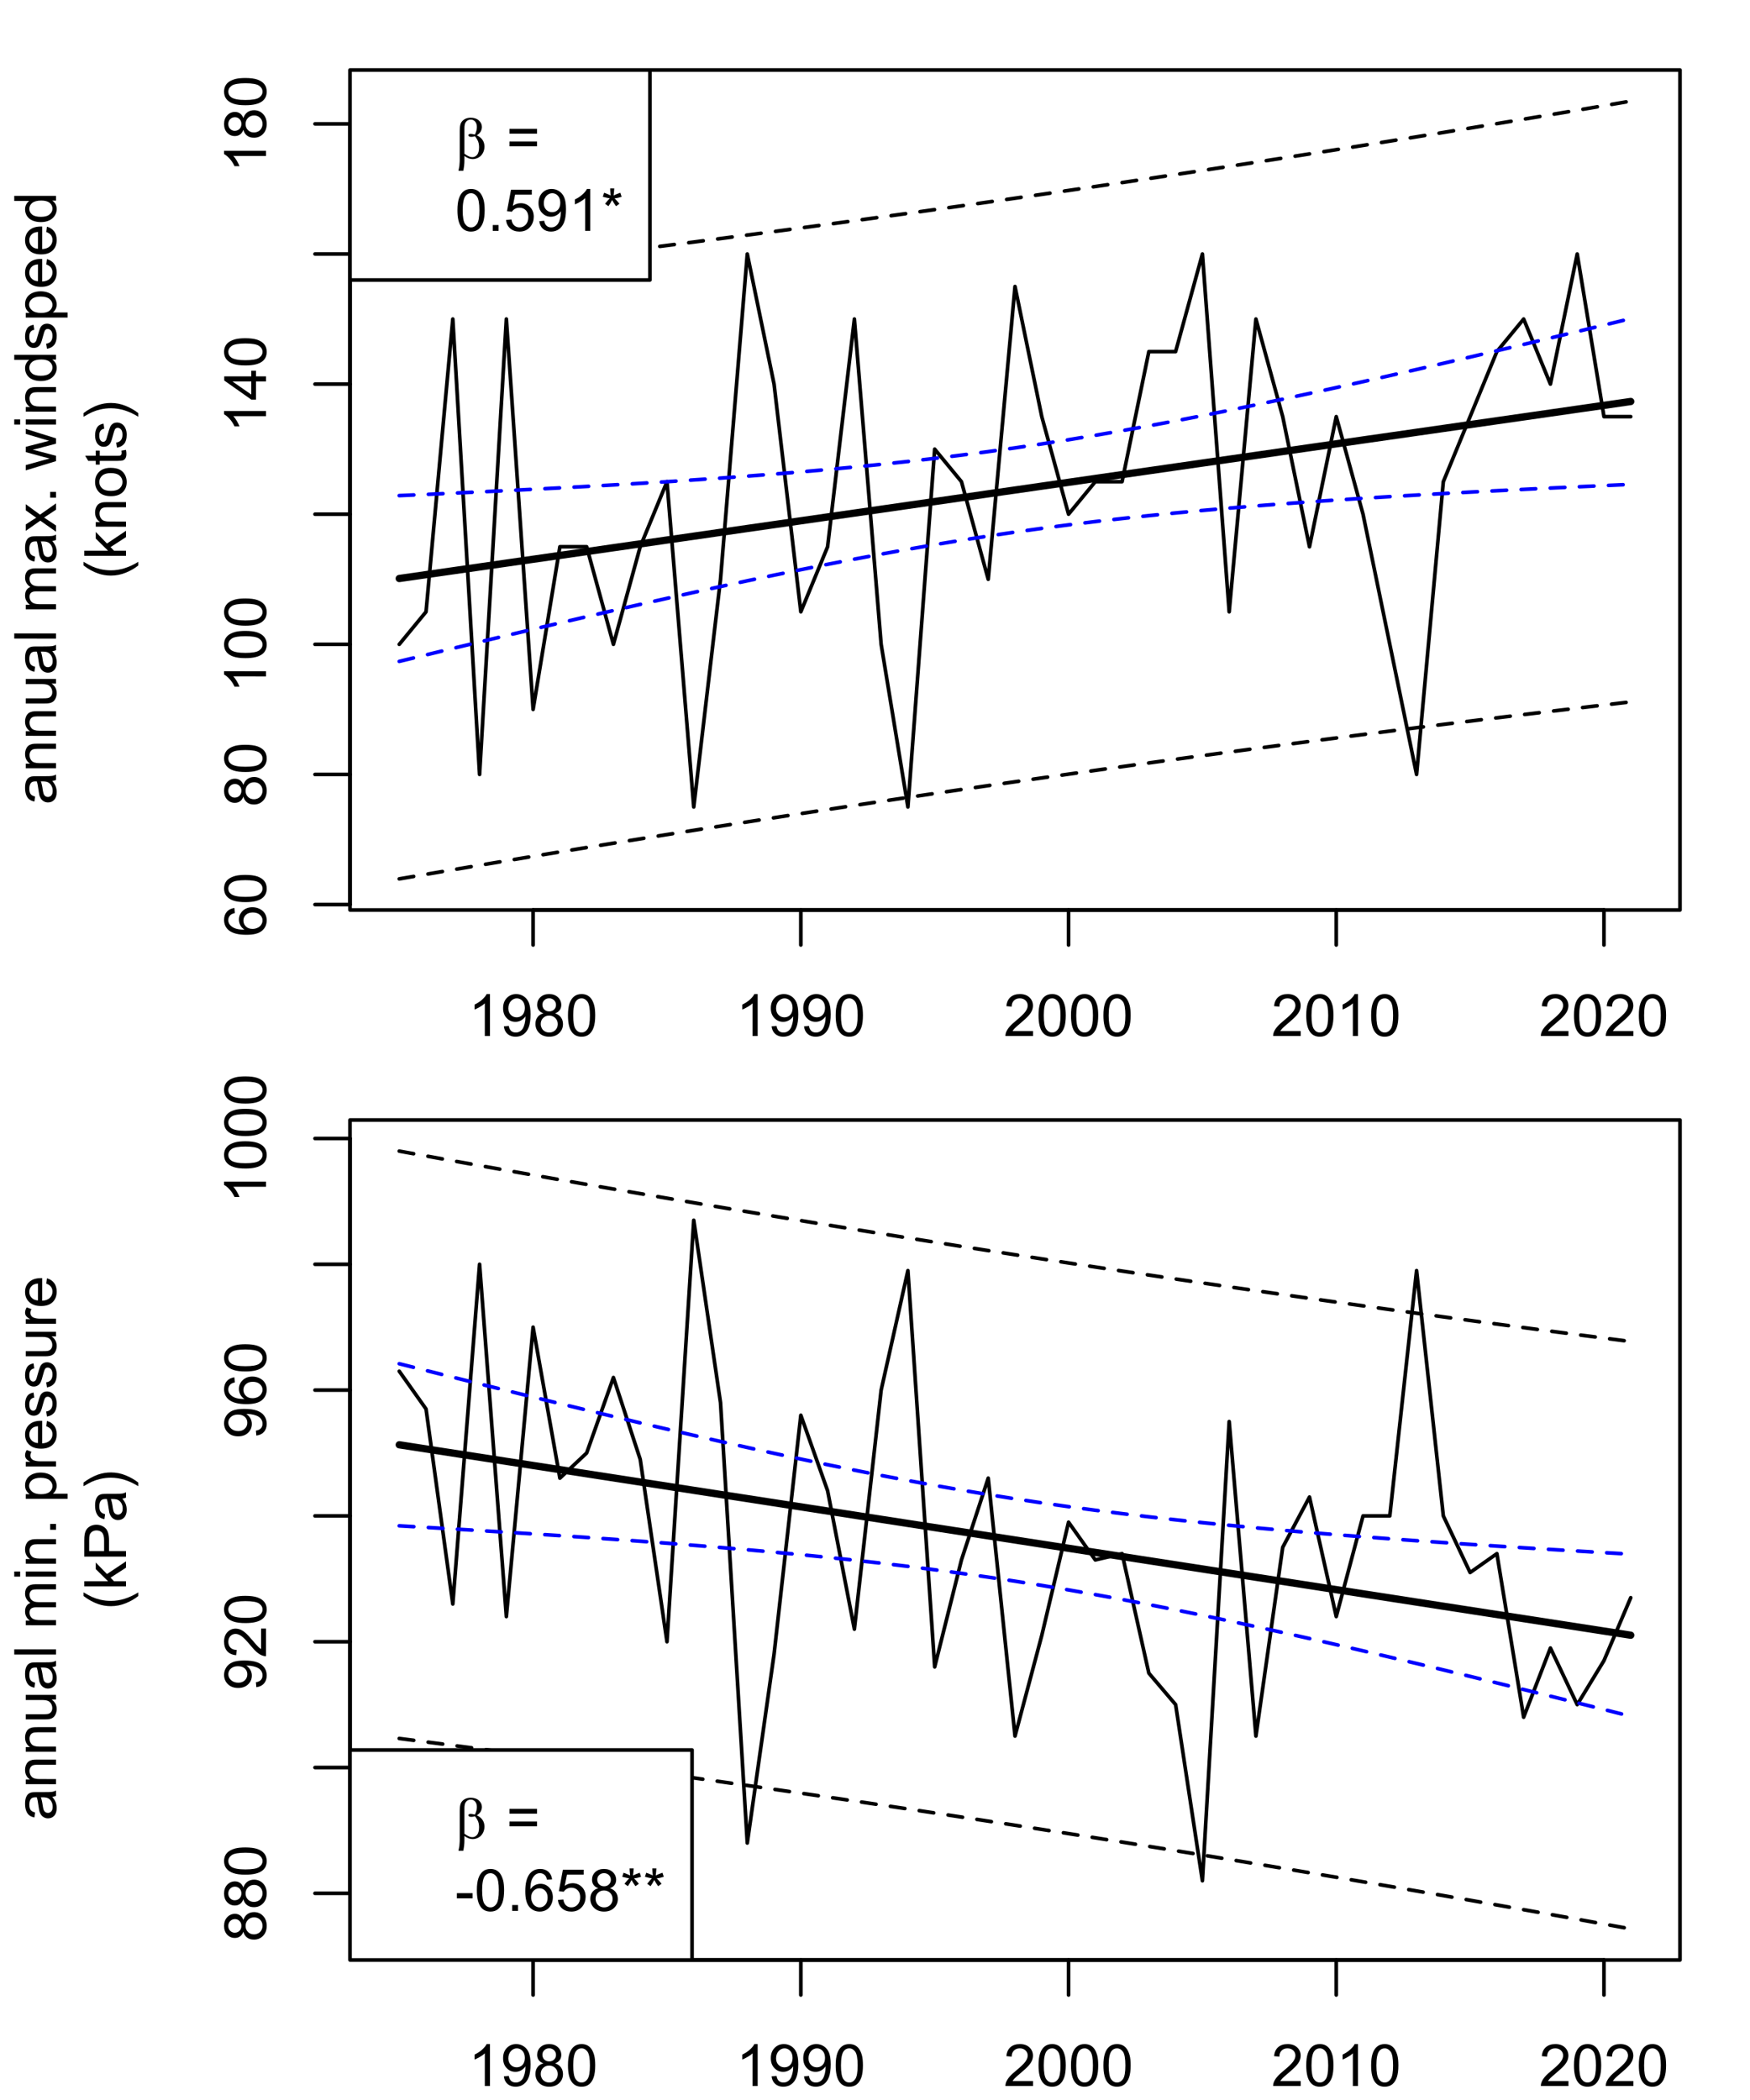 <?xml version="1.0" encoding="UTF-8"?>
<svg xmlns="http://www.w3.org/2000/svg" xmlns:xlink="http://www.w3.org/1999/xlink" width="360pt" height="432pt" viewBox="0 0 360 432" version="1.1">
<defs>
<g>
<symbol overflow="visible" id="glyph0-0">
<path style="stroke:none;" d="M 1.5 0 L 1.5 -7.5 L 7.5 -7.5 L 7.5 0 Z M 1.688 -0.188 L 7.312 -0.188 L 7.312 -7.312 L 1.688 -7.312 Z M 1.688 -0.188 "/>
</symbol>
<symbol overflow="visible" id="glyph0-1">
<path style="stroke:none;" d="M 4.469 0 L 3.414 0 L 3.414 -6.719 C 3.16 -6.477 2.828 -6.234 2.414 -5.996 C 2 -5.75 1.629 -5.57 1.305 -5.449 L 1.305 -6.469 C 1.895 -6.742 2.41 -7.078 2.852 -7.477 C 3.293 -7.871 3.605 -8.254 3.789 -8.625 L 4.469 -8.625 Z M 4.469 0 "/>
</symbol>
<symbol overflow="visible" id="glyph0-2">
<path style="stroke:none;" d="M 0.656 -1.984 L 1.672 -2.078 C 1.75 -1.602 1.914 -1.258 2.16 -1.043 C 2.398 -0.824 2.711 -0.715 3.094 -0.719 C 3.414 -0.715 3.695 -0.789 3.945 -0.941 C 4.188 -1.086 4.391 -1.285 4.547 -1.535 C 4.703 -1.785 4.832 -2.121 4.938 -2.543 C 5.043 -2.965 5.098 -3.395 5.098 -3.832 C 5.098 -3.879 5.094 -3.949 5.094 -4.043 C 4.875 -3.707 4.586 -3.434 4.227 -3.227 C 3.859 -3.016 3.465 -2.91 3.039 -2.914 C 2.328 -2.91 1.727 -3.168 1.238 -3.688 C 0.742 -4.199 0.496 -4.879 0.5 -5.727 C 0.496 -6.594 0.754 -7.297 1.27 -7.828 C 1.781 -8.359 2.426 -8.625 3.199 -8.625 C 3.758 -8.625 4.266 -8.473 4.73 -8.172 C 5.191 -7.871 5.543 -7.441 5.785 -6.887 C 6.023 -6.328 6.145 -5.523 6.148 -4.469 C 6.145 -3.371 6.027 -2.496 5.789 -1.848 C 5.547 -1.195 5.191 -0.703 4.723 -0.363 C 4.254 -0.023 3.703 0.145 3.07 0.148 C 2.398 0.145 1.848 -0.039 1.422 -0.41 C 0.996 -0.785 0.742 -1.309 0.656 -1.984 Z M 4.977 -5.777 C 4.973 -6.383 4.812 -6.863 4.492 -7.219 C 4.168 -7.57 3.781 -7.746 3.328 -7.75 C 2.859 -7.746 2.449 -7.555 2.102 -7.176 C 1.754 -6.789 1.582 -6.293 1.582 -5.688 C 1.582 -5.137 1.746 -4.691 2.074 -4.355 C 2.402 -4.012 2.809 -3.844 3.297 -3.844 C 3.785 -3.844 4.188 -4.012 4.504 -4.355 C 4.816 -4.691 4.973 -5.168 4.977 -5.777 Z M 4.977 -5.777 "/>
</symbol>
<symbol overflow="visible" id="glyph0-3">
<path style="stroke:none;" d="M 2.121 -4.656 C 1.684 -4.816 1.359 -5.047 1.148 -5.344 C 0.938 -5.641 0.832 -5.996 0.832 -6.41 C 0.832 -7.035 1.055 -7.559 1.504 -7.984 C 1.953 -8.41 2.551 -8.625 3.297 -8.625 C 4.043 -8.625 4.648 -8.406 5.109 -7.973 C 5.566 -7.535 5.793 -7.004 5.797 -6.383 C 5.793 -5.977 5.688 -5.629 5.48 -5.34 C 5.27 -5.043 4.953 -4.816 4.531 -4.656 C 5.055 -4.48 5.457 -4.203 5.734 -3.824 C 6.008 -3.438 6.145 -2.98 6.148 -2.453 C 6.145 -1.715 5.887 -1.098 5.367 -0.602 C 4.844 -0.102 4.16 0.145 3.316 0.148 C 2.469 0.145 1.785 -0.102 1.266 -0.605 C 0.742 -1.105 0.48 -1.734 0.484 -2.484 C 0.48 -3.039 0.621 -3.504 0.91 -3.887 C 1.191 -4.262 1.598 -4.52 2.121 -4.656 Z M 1.91 -6.445 C 1.91 -6.039 2.039 -5.707 2.301 -5.449 C 2.562 -5.191 2.902 -5.062 3.32 -5.062 C 3.723 -5.062 4.055 -5.188 4.32 -5.445 C 4.578 -5.695 4.711 -6.012 4.711 -6.387 C 4.711 -6.773 4.574 -7.098 4.309 -7.363 C 4.035 -7.625 3.703 -7.758 3.312 -7.758 C 2.906 -7.758 2.574 -7.629 2.309 -7.371 C 2.043 -7.113 1.91 -6.805 1.91 -6.445 Z M 1.57 -2.477 C 1.57 -2.176 1.641 -1.887 1.785 -1.605 C 1.926 -1.324 2.137 -1.105 2.422 -0.949 C 2.699 -0.793 3.004 -0.715 3.328 -0.719 C 3.832 -0.715 4.246 -0.879 4.578 -1.207 C 4.902 -1.531 5.066 -1.941 5.07 -2.445 C 5.066 -2.945 4.898 -3.367 4.562 -3.703 C 4.223 -4.035 3.801 -4.199 3.293 -4.203 C 2.793 -4.199 2.379 -4.035 2.059 -3.711 C 1.73 -3.379 1.57 -2.969 1.57 -2.477 Z M 1.57 -2.477 "/>
</symbol>
<symbol overflow="visible" id="glyph0-4">
<path style="stroke:none;" d="M 0.5 -4.234 C 0.496 -5.246 0.602 -6.062 0.812 -6.688 C 1.02 -7.305 1.328 -7.785 1.742 -8.121 C 2.148 -8.457 2.668 -8.625 3.297 -8.625 C 3.758 -8.625 4.164 -8.531 4.512 -8.348 C 4.855 -8.16 5.141 -7.891 5.371 -7.543 C 5.594 -7.191 5.773 -6.766 5.906 -6.266 C 6.035 -5.762 6.098 -5.086 6.102 -4.234 C 6.098 -3.227 5.996 -2.414 5.789 -1.797 C 5.578 -1.176 5.266 -0.695 4.859 -0.359 C 4.445 -0.02 3.926 0.145 3.297 0.148 C 2.465 0.145 1.816 -0.148 1.348 -0.742 C 0.781 -1.457 0.496 -2.621 0.5 -4.234 Z M 1.582 -4.234 C 1.582 -2.824 1.746 -1.887 2.074 -1.418 C 2.402 -0.949 2.809 -0.715 3.297 -0.719 C 3.777 -0.715 4.184 -0.949 4.52 -1.422 C 4.848 -1.887 5.016 -2.824 5.016 -4.234 C 5.016 -5.648 4.848 -6.59 4.52 -7.055 C 4.184 -7.516 3.773 -7.746 3.289 -7.75 C 2.801 -7.746 2.414 -7.543 2.125 -7.137 C 1.762 -6.613 1.582 -5.645 1.582 -4.234 Z M 1.582 -4.234 "/>
</symbol>
<symbol overflow="visible" id="glyph0-5">
<path style="stroke:none;" d="M 6.039 -1.016 L 6.039 0 L 0.363 0 C 0.355 -0.254 0.395 -0.496 0.484 -0.734 C 0.629 -1.117 0.859 -1.5 1.18 -1.875 C 1.492 -2.25 1.953 -2.684 2.562 -3.176 C 3.492 -3.941 4.125 -4.547 4.453 -4.992 C 4.781 -5.438 4.945 -5.859 4.945 -6.266 C 4.945 -6.68 4.793 -7.031 4.496 -7.32 C 4.191 -7.602 3.805 -7.746 3.328 -7.75 C 2.82 -7.746 2.414 -7.594 2.109 -7.293 C 1.805 -6.984 1.648 -6.562 1.648 -6.031 L 0.562 -6.141 C 0.633 -6.945 0.91 -7.559 1.398 -7.988 C 1.879 -8.41 2.531 -8.625 3.352 -8.625 C 4.172 -8.625 4.824 -8.395 5.309 -7.938 C 5.789 -7.48 6.027 -6.914 6.031 -6.242 C 6.027 -5.895 5.957 -5.559 5.82 -5.227 C 5.676 -4.891 5.441 -4.539 5.117 -4.176 C 4.789 -3.805 4.25 -3.301 3.492 -2.664 C 2.859 -2.129 2.453 -1.77 2.273 -1.582 C 2.094 -1.395 1.945 -1.203 1.828 -1.016 Z M 6.039 -1.016 "/>
</symbol>
<symbol overflow="visible" id="glyph0-6">
<path style="stroke:none;" d=""/>
</symbol>
<symbol overflow="visible" id="glyph0-7">
<path style="stroke:none;" d="M 6.34 -5.051 L 0.668 -5.051 L 0.668 -6.035 L 6.34 -6.035 Z M 6.34 -2.445 L 0.668 -2.445 L 0.668 -3.43 L 6.34 -3.43 Z M 6.34 -2.445 "/>
</symbol>
<symbol overflow="visible" id="glyph0-8">
<path style="stroke:none;" d="M 1.09 0 L 1.09 -1.203 L 2.289 -1.203 L 2.289 0 Z M 1.09 0 "/>
</symbol>
<symbol overflow="visible" id="glyph0-9">
<path style="stroke:none;" d="M 0.5 -2.25 L 1.605 -2.344 C 1.684 -1.805 1.871 -1.398 2.176 -1.125 C 2.473 -0.852 2.836 -0.715 3.258 -0.719 C 3.766 -0.715 4.195 -0.906 4.547 -1.293 C 4.898 -1.672 5.074 -2.18 5.074 -2.82 C 5.074 -3.414 4.902 -3.891 4.566 -4.242 C 4.227 -4.59 3.785 -4.762 3.242 -4.766 C 2.898 -4.762 2.594 -4.684 2.32 -4.531 C 2.047 -4.375 1.832 -4.176 1.676 -3.93 L 0.688 -4.062 L 1.516 -8.473 L 5.789 -8.473 L 5.789 -7.465 L 2.359 -7.465 L 1.898 -5.156 C 2.414 -5.516 2.953 -5.695 3.523 -5.695 C 4.27 -5.695 4.902 -5.434 5.422 -4.914 C 5.934 -4.395 6.191 -3.727 6.195 -2.914 C 6.191 -2.133 5.965 -1.461 5.516 -0.898 C 4.961 -0.199 4.211 0.145 3.258 0.148 C 2.477 0.145 1.836 -0.07 1.344 -0.508 C 0.844 -0.941 0.562 -1.523 0.5 -2.25 Z M 0.5 -2.25 "/>
</symbol>
<symbol overflow="visible" id="glyph0-10">
<path style="stroke:none;" d="M 0.375 -7.016 L 0.645 -7.844 C 1.266 -7.621 1.715 -7.434 2 -7.277 C 1.922 -7.98 1.883 -8.465 1.883 -8.734 L 2.73 -8.734 C 2.715 -8.348 2.668 -7.863 2.594 -7.281 C 2.996 -7.48 3.457 -7.668 3.977 -7.844 L 4.25 -7.016 C 3.75 -6.844 3.266 -6.734 2.789 -6.688 C 3.027 -6.477 3.363 -6.109 3.797 -5.578 L 3.094 -5.078 C 2.867 -5.387 2.598 -5.809 2.289 -6.34 C 2 -5.789 1.746 -5.367 1.531 -5.078 L 0.836 -5.578 C 1.285 -6.133 1.609 -6.5 1.812 -6.688 C 1.305 -6.781 0.828 -6.891 0.375 -7.016 Z M 0.375 -7.016 "/>
</symbol>
<symbol overflow="visible" id="glyph0-11">
<path style="stroke:none;" d="M 0.383 -2.578 L 0.383 -3.641 L 3.621 -3.641 L 3.621 -2.578 Z M 0.383 -2.578 "/>
</symbol>
<symbol overflow="visible" id="glyph0-12">
<path style="stroke:none;" d="M 5.969 -6.484 L 4.922 -6.406 C 4.828 -6.812 4.695 -7.113 4.523 -7.305 C 4.234 -7.605 3.883 -7.758 3.469 -7.758 C 3.133 -7.758 2.836 -7.664 2.586 -7.477 C 2.25 -7.234 1.988 -6.879 1.797 -6.414 C 1.605 -5.949 1.508 -5.289 1.5 -4.43 C 1.754 -4.812 2.062 -5.098 2.434 -5.289 C 2.797 -5.473 3.184 -5.566 3.586 -5.57 C 4.289 -5.566 4.887 -5.309 5.383 -4.793 C 5.875 -4.277 6.121 -3.609 6.125 -2.789 C 6.121 -2.25 6.004 -1.746 5.773 -1.285 C 5.539 -0.82 5.223 -0.469 4.816 -0.223 C 4.41 0.023 3.949 0.145 3.434 0.148 C 2.555 0.145 1.836 -0.176 1.285 -0.82 C 0.727 -1.469 0.449 -2.535 0.453 -4.02 C 0.449 -5.676 0.758 -6.883 1.371 -7.641 C 1.902 -8.297 2.621 -8.625 3.531 -8.625 C 4.207 -8.625 4.762 -8.434 5.195 -8.055 C 5.625 -7.676 5.883 -7.152 5.969 -6.484 Z M 1.664 -2.781 C 1.664 -2.418 1.738 -2.07 1.895 -1.738 C 2.043 -1.406 2.262 -1.152 2.543 -0.98 C 2.82 -0.801 3.109 -0.715 3.414 -0.719 C 3.859 -0.715 4.242 -0.895 4.566 -1.258 C 4.883 -1.613 5.043 -2.102 5.047 -2.727 C 5.043 -3.316 4.887 -3.785 4.57 -4.129 C 4.25 -4.469 3.852 -4.641 3.375 -4.641 C 2.898 -4.641 2.492 -4.469 2.16 -4.129 C 1.828 -3.785 1.664 -3.336 1.664 -2.781 Z M 1.664 -2.781 "/>
</symbol>
<symbol overflow="visible" id="glyph1-0">
<path style="stroke:none;" d="M 0 -1.5 L -7.5 -1.5 L -7.5 -7.5 L 0 -7.5 Z M -0.188 -1.688 L -0.188 -7.312 L -7.312 -7.312 L -7.312 -1.688 Z M -0.188 -1.688 "/>
</symbol>
<symbol overflow="visible" id="glyph1-1">
<path style="stroke:none;" d="M -6.484 -5.969 L -6.406 -4.922 C -6.812 -4.828 -7.113 -4.695 -7.305 -4.523 C -7.605 -4.238 -7.758 -3.887 -7.758 -3.469 C -7.758 -3.133 -7.664 -2.836 -7.477 -2.586 C -7.234 -2.25 -6.879 -1.988 -6.414 -1.797 C -5.949 -1.605 -5.289 -1.508 -4.43 -1.5 C -4.812 -1.754 -5.098 -2.062 -5.289 -2.434 C -5.473 -2.797 -5.566 -3.184 -5.57 -3.586 C -5.566 -4.289 -5.309 -4.887 -4.793 -5.383 C -4.277 -5.875 -3.609 -6.121 -2.789 -6.125 C -2.25 -6.121 -1.746 -6.004 -1.285 -5.773 C -0.816 -5.539 -0.461 -5.223 -0.219 -4.816 C 0.027 -4.41 0.145 -3.949 0.148 -3.434 C 0.145 -2.555 -0.176 -1.836 -0.82 -1.285 C -1.469 -0.727 -2.535 -0.449 -4.02 -0.453 C -5.676 -0.449 -6.883 -0.758 -7.641 -1.371 C -8.297 -1.906 -8.625 -2.625 -8.625 -3.535 C -8.625 -4.207 -8.434 -4.762 -8.055 -5.195 C -7.676 -5.625 -7.152 -5.883 -6.484 -5.969 Z M -2.781 -1.664 C -2.418 -1.664 -2.07 -1.738 -1.738 -1.895 C -1.406 -2.043 -1.152 -2.262 -0.98 -2.543 C -0.801 -2.82 -0.715 -3.109 -0.719 -3.414 C -0.715 -3.859 -0.895 -4.242 -1.258 -4.566 C -1.613 -4.883 -2.102 -5.043 -2.723 -5.047 C -3.312 -5.043 -3.781 -4.887 -4.125 -4.57 C -4.469 -4.25 -4.641 -3.852 -4.641 -3.375 C -4.641 -2.898 -4.469 -2.492 -4.129 -2.16 C -3.785 -1.828 -3.336 -1.664 -2.781 -1.664 Z M -2.781 -1.664 "/>
</symbol>
<symbol overflow="visible" id="glyph1-2">
<path style="stroke:none;" d="M -4.234 -0.5 C -5.246 -0.496 -6.062 -0.602 -6.688 -0.812 C -7.305 -1.02 -7.785 -1.328 -8.121 -1.742 C -8.457 -2.152 -8.625 -2.672 -8.625 -3.301 C -8.625 -3.758 -8.531 -4.164 -8.348 -4.512 C -8.16 -4.859 -7.891 -5.145 -7.543 -5.371 C -7.191 -5.594 -6.766 -5.773 -6.266 -5.906 C -5.762 -6.035 -5.086 -6.098 -4.234 -6.102 C -3.223 -6.098 -2.41 -5.996 -1.793 -5.789 C -1.176 -5.578 -0.695 -5.266 -0.359 -4.859 C -0.02 -4.445 0.145 -3.926 0.148 -3.297 C 0.145 -2.465 -0.148 -1.816 -0.742 -1.348 C -1.457 -0.781 -2.621 -0.496 -4.234 -0.5 Z M -4.234 -1.582 C -2.824 -1.582 -1.887 -1.746 -1.418 -2.074 C -0.949 -2.402 -0.715 -2.809 -0.719 -3.297 C -0.715 -3.777 -0.949 -4.184 -1.422 -4.52 C -1.887 -4.848 -2.824 -5.016 -4.234 -5.016 C -5.648 -5.016 -6.59 -4.848 -7.055 -4.52 C -7.516 -4.188 -7.746 -3.777 -7.75 -3.289 C -7.746 -2.801 -7.543 -2.414 -7.137 -2.129 C -6.613 -1.762 -5.645 -1.582 -4.234 -1.582 Z M -4.234 -1.582 "/>
</symbol>
<symbol overflow="visible" id="glyph1-3">
<path style="stroke:none;" d="M -4.656 -2.121 C -4.816 -1.684 -5.047 -1.359 -5.344 -1.148 C -5.641 -0.938 -5.996 -0.832 -6.41 -0.832 C -7.035 -0.832 -7.559 -1.055 -7.984 -1.504 C -8.41 -1.953 -8.625 -2.551 -8.625 -3.301 C -8.625 -4.047 -8.406 -4.652 -7.973 -5.109 C -7.535 -5.566 -7.004 -5.793 -6.383 -5.797 C -5.977 -5.793 -5.629 -5.688 -5.34 -5.48 C -5.043 -5.27 -4.816 -4.953 -4.656 -4.531 C -4.48 -5.055 -4.203 -5.457 -3.824 -5.734 C -3.438 -6.008 -2.98 -6.145 -2.453 -6.148 C -1.715 -6.145 -1.098 -5.887 -0.602 -5.367 C -0.102 -4.844 0.145 -4.16 0.148 -3.316 C 0.145 -2.469 -0.102 -1.785 -0.605 -1.266 C -1.105 -0.746 -1.734 -0.484 -2.484 -0.488 C -3.039 -0.484 -3.504 -0.625 -3.887 -0.91 C -4.262 -1.191 -4.52 -1.598 -4.656 -2.121 Z M -6.445 -1.91 C -6.039 -1.91 -5.707 -2.039 -5.449 -2.301 C -5.191 -2.562 -5.062 -2.902 -5.062 -3.324 C -5.062 -3.727 -5.188 -4.059 -5.445 -4.32 C -5.695 -4.578 -6.012 -4.711 -6.387 -4.711 C -6.773 -4.711 -7.098 -4.574 -7.363 -4.309 C -7.625 -4.039 -7.758 -3.707 -7.758 -3.312 C -7.758 -2.906 -7.629 -2.574 -7.371 -2.309 C -7.113 -2.043 -6.805 -1.91 -6.445 -1.91 Z M -2.477 -1.57 C -2.176 -1.57 -1.887 -1.641 -1.605 -1.785 C -1.324 -1.926 -1.105 -2.137 -0.949 -2.422 C -0.793 -2.699 -0.715 -3.004 -0.719 -3.328 C -0.715 -3.832 -0.875 -4.246 -1.203 -4.578 C -1.523 -4.902 -1.938 -5.066 -2.441 -5.07 C -2.945 -5.066 -3.367 -4.898 -3.703 -4.562 C -4.035 -4.223 -4.199 -3.801 -4.203 -3.293 C -4.199 -2.797 -4.035 -2.383 -3.711 -2.059 C -3.379 -1.73 -2.969 -1.57 -2.477 -1.57 Z M -2.477 -1.57 "/>
</symbol>
<symbol overflow="visible" id="glyph1-4">
<path style="stroke:none;" d="M 0 -4.469 L 0 -3.414 L -6.719 -3.418 C -6.477 -3.16 -6.234 -2.828 -5.996 -2.418 C -5.75 -2.004 -5.57 -1.633 -5.449 -1.309 L -6.469 -1.309 C -6.742 -1.895 -7.078 -2.41 -7.477 -2.852 C -7.871 -3.293 -8.254 -3.605 -8.625 -3.793 L -8.625 -4.473 Z M 0 -4.469 "/>
</symbol>
<symbol overflow="visible" id="glyph1-5">
<path style="stroke:none;" d="M 0 -3.879 L -2.055 -3.879 L -2.055 -0.152 L -3.023 -0.152 L -8.59 -4.074 L -8.59 -4.934 L -3.023 -4.934 L -3.023 -6.094 L -2.055 -6.094 L -2.055 -4.934 L 0 -4.934 Z M -3.023 -3.879 L -6.898 -3.879 L -3.023 -1.191 Z M -3.023 -3.879 "/>
</symbol>
<symbol overflow="visible" id="glyph1-6">
<path style="stroke:none;" d="M -0.766 -4.852 C -0.434 -4.461 -0.199 -4.082 -0.062 -3.723 C 0.074 -3.355 0.141 -2.969 0.141 -2.562 C 0.141 -1.875 -0.023 -1.352 -0.359 -0.984 C -0.688 -0.617 -1.117 -0.434 -1.641 -0.434 C -1.945 -0.434 -2.223 -0.5 -2.473 -0.641 C -2.723 -0.777 -2.926 -0.961 -3.082 -1.188 C -3.234 -1.41 -3.348 -1.664 -3.43 -1.945 C -3.477 -2.152 -3.531 -2.465 -3.586 -2.883 C -3.688 -3.734 -3.809 -4.359 -3.949 -4.766 C -4.09 -4.766 -4.18 -4.77 -4.227 -4.77 C -4.648 -4.77 -4.953 -4.668 -5.133 -4.469 C -5.371 -4.199 -5.488 -3.801 -5.492 -3.27 C -5.488 -2.773 -5.402 -2.406 -5.23 -2.172 C -5.055 -1.934 -4.746 -1.758 -4.305 -1.648 L -4.445 -0.617 C -4.887 -0.707 -5.242 -0.863 -5.516 -1.078 C -5.781 -1.293 -5.992 -1.602 -6.141 -2.012 C -6.289 -2.414 -6.363 -2.887 -6.363 -3.422 C -6.363 -3.953 -6.301 -4.383 -6.176 -4.715 C -6.051 -5.047 -5.891 -5.293 -5.703 -5.449 C -5.512 -5.605 -5.273 -5.715 -4.984 -5.777 C -4.805 -5.809 -4.48 -5.824 -4.016 -5.828 L -2.605 -5.828 C -1.625 -5.824 -1.004 -5.848 -0.746 -5.895 C -0.48 -5.941 -0.234 -6.031 0 -6.164 L 0 -5.062 C -0.219 -4.953 -0.473 -4.883 -0.766 -4.852 Z M -3.121 -4.766 C -2.961 -4.375 -2.828 -3.801 -2.727 -3.039 C -2.66 -2.605 -2.59 -2.301 -2.516 -2.121 C -2.434 -1.941 -2.32 -1.801 -2.172 -1.703 C -2.02 -1.605 -1.852 -1.559 -1.672 -1.559 C -1.387 -1.559 -1.152 -1.664 -0.965 -1.875 C -0.773 -2.086 -0.68 -2.398 -0.684 -2.812 C -0.68 -3.219 -0.77 -3.578 -0.949 -3.895 C -1.129 -4.211 -1.371 -4.445 -1.68 -4.594 C -1.918 -4.707 -2.27 -4.762 -2.734 -4.766 Z M -3.121 -4.766 "/>
</symbol>
<symbol overflow="visible" id="glyph1-7">
<path style="stroke:none;" d="M 0 -0.789 L -6.223 -0.793 L -6.223 -1.742 L -5.336 -1.742 C -6.02 -2.195 -6.363 -2.855 -6.363 -3.723 C -6.363 -4.09 -6.293 -4.434 -6.16 -4.754 C -6.023 -5.066 -5.848 -5.305 -5.633 -5.461 C -5.41 -5.617 -5.152 -5.727 -4.852 -5.789 C -4.656 -5.828 -4.312 -5.848 -3.824 -5.848 L 0 -5.848 L 0 -4.793 L -3.785 -4.793 C -4.215 -4.793 -4.535 -4.75 -4.75 -4.668 C -4.961 -4.586 -5.129 -4.441 -5.258 -4.234 C -5.383 -4.023 -5.449 -3.777 -5.449 -3.5 C -5.449 -3.047 -5.305 -2.66 -5.02 -2.336 C -4.734 -2.008 -4.195 -1.844 -3.398 -1.848 L 0 -1.844 Z M 0 -0.789 "/>
</symbol>
<symbol overflow="visible" id="glyph1-8">
<path style="stroke:none;" d="M 0 -4.867 L -0.914 -4.867 C -0.211 -4.379 0.141 -3.723 0.141 -2.895 C 0.141 -2.527 0.07 -2.184 -0.07 -1.867 C -0.211 -1.547 -0.387 -1.309 -0.598 -1.156 C -0.809 -1 -1.07 -0.895 -1.383 -0.832 C -1.59 -0.789 -1.918 -0.766 -2.367 -0.77 L -6.223 -0.77 L -6.223 -1.824 L -2.773 -1.824 C -2.219 -1.82 -1.848 -1.844 -1.656 -1.887 C -1.379 -1.949 -1.16 -2.09 -1.004 -2.309 C -0.84 -2.523 -0.762 -2.789 -0.766 -3.105 C -0.762 -3.418 -0.844 -3.715 -1.008 -3.996 C -1.172 -4.273 -1.391 -4.469 -1.672 -4.586 C -1.945 -4.699 -2.352 -4.758 -2.887 -4.758 L -6.223 -4.758 L -6.223 -5.812 L 0 -5.812 Z M 0 -4.867 "/>
</symbol>
<symbol overflow="visible" id="glyph1-9">
<path style="stroke:none;" d="M 0 -0.766 L -8.59 -0.77 L -8.59 -1.824 L 0 -1.82 Z M 0 -0.766 "/>
</symbol>
<symbol overflow="visible" id="glyph1-10">
<path style="stroke:none;" d=""/>
</symbol>
<symbol overflow="visible" id="glyph1-11">
<path style="stroke:none;" d="M 0 -0.789 L -6.223 -0.793 L -6.223 -1.734 L -5.352 -1.734 C -5.648 -1.93 -5.895 -2.188 -6.082 -2.512 C -6.27 -2.836 -6.363 -3.207 -6.363 -3.621 C -6.363 -4.082 -6.266 -4.457 -6.074 -4.754 C -5.883 -5.043 -5.617 -5.254 -5.273 -5.379 C -6 -5.871 -6.363 -6.512 -6.363 -7.301 C -6.363 -7.918 -6.191 -8.391 -5.848 -8.723 C -5.504 -9.055 -4.977 -9.223 -4.27 -9.223 L 0 -9.223 L 0 -8.172 L -3.918 -8.172 C -4.336 -8.168 -4.641 -8.133 -4.828 -8.07 C -5.016 -8 -5.164 -7.879 -5.277 -7.699 C -5.391 -7.52 -5.449 -7.309 -5.449 -7.066 C -5.449 -6.629 -5.301 -6.266 -5.012 -5.977 C -4.719 -5.688 -4.254 -5.543 -3.613 -5.543 L 0 -5.543 L 0 -4.488 L -4.043 -4.488 C -4.512 -4.488 -4.863 -4.402 -5.098 -4.23 C -5.332 -4.059 -5.449 -3.777 -5.449 -3.387 C -5.449 -3.09 -5.371 -2.812 -5.215 -2.562 C -5.059 -2.309 -4.828 -2.129 -4.527 -2.016 C -4.227 -1.902 -3.793 -1.844 -3.227 -1.848 L 0 -1.844 Z M 0 -0.789 "/>
</symbol>
<symbol overflow="visible" id="glyph1-12">
<path style="stroke:none;" d="M 0 -0.086 L -3.234 -2.359 L -6.223 -0.258 L -6.223 -1.578 L -4.766 -2.531 C -4.484 -2.711 -4.254 -2.855 -4.066 -2.965 C -4.324 -3.137 -4.551 -3.293 -4.75 -3.441 L -6.223 -4.488 L -6.223 -5.75 L -3.293 -3.598 L 0 -5.914 L 0 -4.617 L -1.934 -3.34 L -2.453 -3 L 0 -1.367 Z M 0 -0.086 "/>
</symbol>
<symbol overflow="visible" id="glyph1-13">
<path style="stroke:none;" d="M 0 -1.09 L -1.203 -1.09 L -1.199 -2.289 L 0 -2.289 Z M 0 -1.09 "/>
</symbol>
<symbol overflow="visible" id="glyph1-14">
<path style="stroke:none;" d="M 0 -1.938 L -6.223 -0.035 L -6.223 -1.125 L -2.633 -2.117 L -1.293 -2.484 C -1.359 -2.5 -1.789 -2.605 -2.578 -2.805 L -6.223 -3.797 L -6.223 -4.883 L -2.613 -5.812 L -1.422 -6.125 L -2.625 -6.48 L -6.223 -7.547 L -6.223 -8.57 L 0 -6.625 L 0 -5.531 L -3.727 -4.539 L -4.789 -4.301 L 0 -3.039 Z M 0 -1.938 "/>
</symbol>
<symbol overflow="visible" id="glyph1-15">
<path style="stroke:none;" d="M -7.375 -0.797 L -8.59 -0.797 L -8.59 -1.852 L -7.375 -1.852 Z M 0 -0.797 L -6.223 -0.797 L -6.223 -1.852 L 0 -1.852 Z M 0 -0.797 "/>
</symbol>
<symbol overflow="visible" id="glyph1-16">
<path style="stroke:none;" d="M 0 -4.828 L -0.785 -4.828 C -0.168 -4.43 0.141 -3.848 0.141 -3.086 C 0.141 -2.59 0.004 -2.133 -0.27 -1.719 C -0.543 -1.297 -0.922 -0.977 -1.414 -0.75 C -1.898 -0.523 -2.465 -0.41 -3.105 -0.41 C -3.727 -0.41 -4.289 -0.512 -4.797 -0.719 C -5.301 -0.926 -5.688 -1.238 -5.957 -1.652 C -6.227 -2.066 -6.363 -2.527 -6.363 -3.043 C -6.363 -3.414 -6.281 -3.75 -6.125 -4.043 C -5.965 -4.336 -5.762 -4.574 -5.508 -4.758 L -8.59 -4.758 L -8.59 -5.809 L 0 -5.805 Z M -3.105 -1.496 C -2.309 -1.492 -1.711 -1.66 -1.316 -1.996 C -0.922 -2.328 -0.727 -2.727 -0.727 -3.188 C -0.727 -3.648 -0.914 -4.039 -1.289 -4.359 C -1.664 -4.68 -2.238 -4.84 -3.016 -4.844 C -3.867 -4.84 -4.492 -4.676 -4.895 -4.352 C -5.289 -4.023 -5.488 -3.621 -5.492 -3.141 C -5.488 -2.672 -5.297 -2.277 -4.918 -1.965 C -4.531 -1.648 -3.93 -1.492 -3.105 -1.496 Z M -3.105 -1.496 "/>
</symbol>
<symbol overflow="visible" id="glyph1-17">
<path style="stroke:none;" d="M -1.859 -0.371 L -2.023 -1.414 C -1.602 -1.469 -1.281 -1.633 -1.059 -1.902 C -0.836 -2.168 -0.727 -2.543 -0.727 -3.023 C -0.727 -3.508 -0.824 -3.867 -1.02 -4.102 C -1.215 -4.336 -1.445 -4.453 -1.715 -4.453 C -1.953 -4.453 -2.141 -4.348 -2.277 -4.141 C -2.367 -3.996 -2.488 -3.637 -2.637 -3.062 C -2.832 -2.289 -3 -1.754 -3.145 -1.457 C -3.285 -1.156 -3.48 -0.93 -3.734 -0.777 C -3.984 -0.621 -4.266 -0.543 -4.57 -0.547 C -4.844 -0.543 -5.098 -0.605 -5.34 -0.734 C -5.574 -0.859 -5.773 -1.035 -5.93 -1.254 C -6.047 -1.418 -6.148 -1.641 -6.234 -1.926 C -6.32 -2.207 -6.363 -2.512 -6.363 -2.836 C -6.363 -3.324 -6.293 -3.75 -6.152 -4.121 C -6.012 -4.488 -5.82 -4.762 -5.578 -4.938 C -5.336 -5.113 -5.016 -5.234 -4.617 -5.305 L -4.477 -4.273 C -4.797 -4.223 -5.047 -4.086 -5.227 -3.863 C -5.406 -3.637 -5.496 -3.32 -5.496 -2.914 C -5.496 -2.426 -5.414 -2.082 -5.254 -1.875 C -5.094 -1.668 -4.906 -1.562 -4.695 -1.566 C -4.555 -1.562 -4.434 -1.605 -4.324 -1.695 C -4.211 -1.777 -4.117 -1.914 -4.043 -2.098 C -4.004 -2.203 -3.914 -2.512 -3.773 -3.031 C -3.57 -3.773 -3.406 -4.293 -3.281 -4.59 C -3.156 -4.879 -2.973 -5.113 -2.73 -5.285 C -2.488 -5.453 -2.188 -5.535 -1.828 -5.539 C -1.477 -5.535 -1.145 -5.434 -0.832 -5.23 C -0.52 -5.023 -0.277 -4.727 -0.113 -4.34 C 0.059 -3.953 0.141 -3.516 0.141 -3.031 C 0.141 -2.219 -0.027 -1.602 -0.363 -1.18 C -0.699 -0.754 -1.195 -0.484 -1.859 -0.371 Z M -1.859 -0.371 "/>
</symbol>
<symbol overflow="visible" id="glyph1-18">
<path style="stroke:none;" d="M 2.383 -0.789 L -6.223 -0.793 L -6.223 -1.754 L -5.414 -1.754 C -5.73 -1.977 -5.965 -2.234 -6.125 -2.52 C -6.281 -2.805 -6.363 -3.148 -6.363 -3.559 C -6.363 -4.082 -6.227 -4.551 -5.953 -4.961 C -5.68 -5.363 -5.293 -5.672 -4.793 -5.883 C -4.293 -6.09 -3.746 -6.191 -3.156 -6.195 C -2.52 -6.191 -1.945 -6.078 -1.438 -5.852 C -0.922 -5.621 -0.531 -5.289 -0.266 -4.855 C 0.008 -4.418 0.141 -3.961 0.141 -3.48 C 0.141 -3.129 0.066 -2.812 -0.082 -2.535 C -0.23 -2.254 -0.418 -2.023 -0.645 -1.844 L 2.383 -1.844 Z M -3.078 -1.746 C -2.273 -1.746 -1.684 -1.906 -1.301 -2.23 C -0.918 -2.555 -0.727 -2.949 -0.727 -3.41 C -0.727 -3.879 -0.922 -4.277 -1.32 -4.613 C -1.711 -4.945 -2.328 -5.113 -3.164 -5.117 C -3.953 -5.113 -4.547 -4.949 -4.945 -4.625 C -5.34 -4.297 -5.535 -3.91 -5.539 -3.457 C -5.535 -3.008 -5.324 -2.609 -4.906 -2.266 C -4.484 -1.918 -3.875 -1.746 -3.078 -1.746 Z M -3.078 -1.746 "/>
</symbol>
<symbol overflow="visible" id="glyph1-19">
<path style="stroke:none;" d="M -2.004 -5.051 L -1.867 -6.141 C -1.23 -5.969 -0.738 -5.648 -0.387 -5.184 C -0.035 -4.719 0.141 -4.125 0.141 -3.406 C 0.141 -2.492 -0.137 -1.77 -0.699 -1.238 C -1.254 -0.703 -2.043 -0.438 -3.059 -0.441 C -4.105 -0.438 -4.918 -0.707 -5.496 -1.25 C -6.074 -1.785 -6.363 -2.484 -6.363 -3.348 C -6.363 -4.176 -6.078 -4.855 -5.512 -5.383 C -4.945 -5.91 -4.148 -6.176 -3.121 -6.176 C -3.055 -6.176 -2.961 -6.172 -2.84 -6.172 L -2.844 -1.531 C -2.156 -1.566 -1.633 -1.762 -1.27 -2.109 C -0.906 -2.457 -0.727 -2.891 -0.727 -3.41 C -0.727 -3.797 -0.828 -4.125 -1.031 -4.402 C -1.234 -4.672 -1.559 -4.891 -2.004 -5.051 Z M -3.711 -1.59 L -3.707 -5.062 C -4.227 -5.016 -4.621 -4.883 -4.887 -4.664 C -5.293 -4.328 -5.496 -3.891 -5.496 -3.359 C -5.496 -2.871 -5.332 -2.465 -5.008 -2.137 C -4.684 -1.805 -4.25 -1.621 -3.711 -1.59 Z M -3.711 -1.59 "/>
</symbol>
<symbol overflow="visible" id="glyph1-20">
<path style="stroke:none;" d="M 2.523 -2.805 C 1.789 -2.223 0.934 -1.73 -0.051 -1.328 C -1.035 -0.926 -2.055 -0.727 -3.109 -0.727 C -4.039 -0.727 -4.93 -0.875 -5.781 -1.18 C -6.77 -1.527 -7.754 -2.07 -8.734 -2.809 L -8.734 -3.562 C -7.918 -3.09 -7.34 -2.777 -6.996 -2.625 C -6.457 -2.387 -5.895 -2.199 -5.309 -2.062 C -4.574 -1.895 -3.84 -1.809 -3.105 -1.812 C -1.223 -1.809 0.652 -2.395 2.523 -3.562 Z M 2.523 -2.805 "/>
</symbol>
<symbol overflow="visible" id="glyph1-21">
<path style="stroke:none;" d="M 0 -0.797 L -8.59 -0.797 L -8.59 -1.852 L -3.691 -1.852 L -6.223 -4.348 L -6.223 -5.711 L -3.914 -3.336 L 0 -5.953 L 0 -4.652 L -3.18 -2.594 L -2.469 -1.852 L 0 -1.852 Z M 0 -0.797 "/>
</symbol>
<symbol overflow="visible" id="glyph1-22">
<path style="stroke:none;" d="M -3.109 -0.398 C -4.262 -0.398 -5.117 -0.719 -5.672 -1.359 C -6.133 -1.895 -6.363 -2.547 -6.363 -3.316 C -6.363 -4.172 -6.082 -4.871 -5.52 -5.414 C -4.957 -5.953 -4.184 -6.223 -3.199 -6.227 C -2.395 -6.223 -1.762 -6.102 -1.309 -5.867 C -0.848 -5.625 -0.492 -5.277 -0.238 -4.82 C 0.016 -4.359 0.141 -3.859 0.141 -3.316 C 0.141 -2.441 -0.137 -1.734 -0.695 -1.203 C -1.254 -0.664 -2.059 -0.398 -3.109 -0.398 Z M -3.109 -1.484 C -2.309 -1.48 -1.711 -1.656 -1.32 -2.004 C -0.922 -2.348 -0.727 -2.785 -0.727 -3.316 C -0.727 -3.84 -0.926 -4.273 -1.324 -4.621 C -1.723 -4.969 -2.328 -5.145 -3.145 -5.145 C -3.914 -5.145 -4.496 -4.969 -4.895 -4.617 C -5.289 -4.266 -5.488 -3.832 -5.492 -3.316 C -5.488 -2.789 -5.293 -2.352 -4.898 -2.004 C -4.5 -1.656 -3.902 -1.48 -3.109 -1.484 Z M -3.109 -1.484 "/>
</symbol>
<symbol overflow="visible" id="glyph1-23">
<path style="stroke:none;" d="M -0.941 -3.094 L -0.012 -3.246 C 0.051 -2.949 0.082 -2.684 0.082 -2.449 C 0.082 -2.066 0.023 -1.77 -0.098 -1.559 C -0.219 -1.348 -0.379 -1.199 -0.574 -1.113 C -0.77 -1.027 -1.184 -0.984 -1.82 -0.984 L -5.402 -0.984 L -5.402 -0.211 L -6.223 -0.211 L -6.223 -0.984 L -7.766 -0.984 L -8.398 -2.035 L -6.223 -2.035 L -6.223 -3.094 L -5.402 -3.094 L -5.402 -2.035 L -1.762 -2.031 C -1.461 -2.027 -1.27 -2.047 -1.184 -2.086 C -1.098 -2.125 -1.027 -2.184 -0.977 -2.27 C -0.926 -2.352 -0.902 -2.473 -0.902 -2.633 C -0.902 -2.742 -0.914 -2.898 -0.941 -3.094 Z M -0.941 -3.094 "/>
</symbol>
<symbol overflow="visible" id="glyph1-24">
<path style="stroke:none;" d="M 2.523 -1.48 L 2.523 -0.727 C 0.652 -1.891 -1.223 -2.473 -3.105 -2.477 C -3.84 -2.477 -4.566 -2.395 -5.289 -2.227 C -5.875 -2.094 -6.438 -1.906 -6.977 -1.672 C -7.328 -1.516 -7.914 -1.203 -8.734 -0.727 L -8.734 -1.484 C -7.754 -2.215 -6.77 -2.758 -5.781 -3.113 C -4.93 -3.41 -4.039 -3.562 -3.109 -3.562 C -2.051 -3.562 -1.031 -3.359 -0.051 -2.957 C 0.934 -2.551 1.789 -2.059 2.523 -1.48 Z M 2.523 -1.48 "/>
</symbol>
<symbol overflow="visible" id="glyph1-25">
<path style="stroke:none;" d="M -1.984 -0.656 L -2.078 -1.672 C -1.602 -1.75 -1.258 -1.914 -1.043 -2.16 C -0.824 -2.398 -0.715 -2.711 -0.719 -3.094 C -0.715 -3.414 -0.789 -3.695 -0.941 -3.945 C -1.086 -4.188 -1.285 -4.391 -1.535 -4.547 C -1.785 -4.703 -2.121 -4.832 -2.543 -4.938 C -2.965 -5.043 -3.395 -5.098 -3.832 -5.098 C -3.879 -5.098 -3.949 -5.094 -4.043 -5.094 C -3.707 -4.875 -3.434 -4.586 -3.223 -4.227 C -3.012 -3.859 -2.906 -3.465 -2.914 -3.039 C -2.91 -2.328 -3.168 -1.727 -3.688 -1.238 C -4.199 -0.742 -4.879 -0.496 -5.727 -0.5 C -6.594 -0.496 -7.297 -0.754 -7.828 -1.27 C -8.359 -1.781 -8.625 -2.426 -8.625 -3.199 C -8.625 -3.758 -8.473 -4.266 -8.172 -4.73 C -7.871 -5.191 -7.441 -5.543 -6.887 -5.785 C -6.328 -6.023 -5.523 -6.145 -4.469 -6.148 C -3.371 -6.145 -2.496 -6.027 -1.848 -5.789 C -1.191 -5.547 -0.695 -5.191 -0.359 -4.723 C -0.02 -4.254 0.145 -3.703 0.148 -3.07 C 0.145 -2.398 -0.039 -1.848 -0.41 -1.422 C -0.785 -0.996 -1.309 -0.742 -1.984 -0.656 Z M -5.777 -4.977 C -6.383 -4.973 -6.863 -4.812 -7.219 -4.492 C -7.57 -4.168 -7.746 -3.781 -7.75 -3.328 C -7.746 -2.859 -7.555 -2.449 -7.176 -2.102 C -6.789 -1.754 -6.293 -1.582 -5.688 -1.582 C -5.137 -1.582 -4.691 -1.746 -4.355 -2.078 C -4.012 -2.406 -3.844 -2.812 -3.844 -3.301 C -3.844 -3.785 -4.012 -4.188 -4.355 -4.504 C -4.691 -4.816 -5.168 -4.973 -5.777 -4.977 Z M -5.777 -4.977 "/>
</symbol>
<symbol overflow="visible" id="glyph1-26">
<path style="stroke:none;" d="M -1.012 -6.039 L 0 -6.039 L 0 -0.363 C -0.254 -0.355 -0.496 -0.395 -0.734 -0.488 C -1.117 -0.629 -1.5 -0.859 -1.875 -1.18 C -2.25 -1.496 -2.684 -1.957 -3.176 -2.562 C -3.941 -3.492 -4.547 -4.125 -4.992 -4.453 C -5.438 -4.781 -5.859 -4.945 -6.266 -4.945 C -6.68 -4.945 -7.031 -4.793 -7.32 -4.496 C -7.602 -4.195 -7.746 -3.809 -7.75 -3.328 C -7.746 -2.82 -7.594 -2.414 -7.293 -2.109 C -6.984 -1.805 -6.562 -1.648 -6.031 -1.648 L -6.141 -0.562 C -6.945 -0.637 -7.559 -0.914 -7.988 -1.402 C -8.41 -1.883 -8.625 -2.535 -8.625 -3.352 C -8.625 -4.176 -8.395 -4.828 -7.938 -5.309 C -7.48 -5.789 -6.914 -6.027 -6.242 -6.031 C -5.895 -6.027 -5.559 -5.957 -5.227 -5.82 C -4.891 -5.676 -4.539 -5.441 -4.176 -5.117 C -3.805 -4.789 -3.301 -4.25 -2.664 -3.492 C -2.129 -2.859 -1.77 -2.453 -1.582 -2.273 C -1.395 -2.094 -1.203 -1.945 -1.012 -1.828 Z M -1.012 -6.039 "/>
</symbol>
<symbol overflow="visible" id="glyph1-27">
<path style="stroke:none;" d="M 0 -0.781 L -6.223 -0.781 L -6.223 -1.73 L -5.281 -1.73 C -5.719 -1.969 -6.012 -2.191 -6.152 -2.398 C -6.293 -2.602 -6.363 -2.828 -6.363 -3.078 C -6.363 -3.43 -6.25 -3.793 -6.023 -4.16 L -5.047 -3.797 C -5.195 -3.539 -5.273 -3.281 -5.273 -3.023 C -5.273 -2.793 -5.203 -2.586 -5.066 -2.402 C -4.926 -2.219 -4.734 -2.086 -4.488 -2.012 C -4.113 -1.891 -3.703 -1.832 -3.258 -1.836 L 0 -1.836 Z M 0 -0.781 "/>
</symbol>
<symbol overflow="visible" id="glyph1-28">
<path style="stroke:none;" d="M 0 -0.926 L -8.59 -0.926 L -8.59 -4.168 C -8.59 -4.734 -8.562 -5.172 -8.508 -5.473 C -8.438 -5.895 -8.301 -6.246 -8.105 -6.531 C -7.906 -6.816 -7.633 -7.047 -7.277 -7.223 C -6.918 -7.395 -6.527 -7.48 -6.105 -7.484 C -5.371 -7.48 -4.75 -7.25 -4.25 -6.785 C -3.742 -6.316 -3.492 -5.477 -3.492 -4.266 L -3.492 -2.062 L 0 -2.062 Z M -4.508 -2.062 L -4.508 -4.281 C -4.504 -5.012 -4.641 -5.535 -4.918 -5.848 C -5.188 -6.156 -5.574 -6.309 -6.07 -6.312 C -6.43 -6.309 -6.734 -6.219 -6.992 -6.039 C -7.242 -5.855 -7.414 -5.617 -7.5 -5.32 C -7.551 -5.129 -7.574 -4.773 -7.578 -4.262 L -7.578 -2.062 Z M -4.508 -2.062 "/>
</symbol>
<symbol overflow="visible" id="glyph2-0">
<path style="stroke:none;" d="M 0.602 0 L 0.602 -7.5 L 6.602 -7.5 L 6.602 0 Z M 0.789 -0.188 L 6.414 -0.188 L 6.414 -7.312 L 0.789 -7.312 Z M 0.789 -0.188 "/>
</symbol>
<symbol overflow="visible" id="glyph2-1">
<path style="stroke:none;" d="M 1.934 -0.457 L 1.934 0.531 C 1.934 1.164 1.855 1.852 1.699 2.59 L 0.711 2.59 C 0.812 2.105 0.875 1.773 0.898 1.602 C 0.945 1.051 0.973 0.652 0.973 0.398 L 0.973 -5.59 C 0.973 -6.289 1.039 -6.805 1.18 -7.145 C 1.316 -7.48 1.566 -7.766 1.93 -7.992 C 2.289 -8.219 2.723 -8.332 3.227 -8.332 C 3.926 -8.332 4.484 -8.145 4.902 -7.77 C 5.32 -7.395 5.531 -6.949 5.531 -6.434 C 5.531 -6.102 5.445 -5.785 5.277 -5.488 C 5.105 -5.188 4.844 -4.93 4.488 -4.711 C 5.535 -4.211 6.059 -3.434 6.059 -2.379 C 6.059 -1.91 5.949 -1.473 5.73 -1.066 C 5.512 -0.66 5.211 -0.348 4.828 -0.137 C 4.445 0.074 4.051 0.176 3.645 0.18 C 3.379 0.176 3.117 0.133 2.867 0.047 C 2.609 -0.039 2.301 -0.207 1.934 -0.457 Z M 1.934 -0.922 C 2.309 -0.652 2.637 -0.461 2.922 -0.344 C 3.133 -0.258 3.344 -0.215 3.555 -0.219 C 3.949 -0.215 4.281 -0.379 4.551 -0.707 C 4.816 -1.031 4.949 -1.547 4.953 -2.258 C 4.949 -2.695 4.887 -3.086 4.762 -3.422 C 4.633 -3.758 4.41 -4.125 4.09 -4.523 C 3.82 -4.434 3.586 -4.387 3.391 -4.391 C 3.152 -4.387 2.988 -4.422 2.895 -4.496 C 2.801 -4.562 2.754 -4.641 2.754 -4.723 C 2.754 -4.797 2.789 -4.863 2.863 -4.922 C 2.938 -4.977 3.059 -5.004 3.223 -5.008 C 3.41 -5.004 3.699 -4.953 4.09 -4.859 C 4.363 -5.398 4.5 -5.914 4.5 -6.398 C 4.5 -6.891 4.379 -7.27 4.137 -7.539 C 3.895 -7.809 3.594 -7.945 3.234 -7.945 C 2.781 -7.945 2.43 -7.754 2.18 -7.371 C 2.016 -7.117 1.934 -6.707 1.934 -6.148 Z M 1.934 -0.922 "/>
</symbol>
</g>
<clipPath id="clip1">
  <path d="M 72 14.398 L 134 14.398 L 134 58 L 72 58 Z M 72 14.398 "/>
</clipPath>
<clipPath id="clip2">
  <path d="M 72 14.398 L 135 14.398 L 135 58 L 72 58 Z M 72 14.398 "/>
</clipPath>
<clipPath id="clip3">
  <path d="M 72 360 L 143 360 L 143 403.199 L 72 403.199 Z M 72 360 "/>
</clipPath>
<clipPath id="clip4">
  <path d="M 72 359 L 143 359 L 143 403.199 L 72 403.199 Z M 72 359 "/>
</clipPath>
</defs>
<g id="surface71">
<rect x="0" y="0" width="360" height="432" style="fill:rgb(100%,100%,100%);fill-opacity:1;stroke:none;"/>
<path style="fill:none;stroke-width:0.75;stroke-linecap:round;stroke-linejoin:round;stroke:rgb(0%,0%,0%);stroke-opacity:1;stroke-miterlimit:10;" d="M 82.133 132.551 L 87.641 125.859 L 93.148 65.633 L 98.656 159.316 L 104.164 65.633 L 109.668 145.934 L 115.176 112.477 L 120.684 112.477 L 126.191 132.551 L 131.699 112.477 L 137.207 99.09 L 142.715 166.008 L 148.219 119.168 L 153.727 52.25 L 159.234 79.016 L 164.742 125.859 L 170.25 112.477 L 175.758 65.633 L 181.266 132.551 L 186.77 166.008 L 192.277 92.398 L 197.785 99.09 L 203.293 119.168 L 208.801 58.941 L 214.309 85.707 L 219.816 105.781 L 225.32 99.09 L 230.828 99.09 L 236.336 72.324 L 241.844 72.324 L 247.352 52.25 L 252.859 125.859 L 258.363 65.633 L 263.871 85.707 L 269.379 112.477 L 274.887 85.707 L 280.395 105.781 L 285.902 132.551 L 291.41 159.316 L 296.914 99.09 L 307.93 72.324 L 313.438 65.633 L 318.945 79.016 L 324.453 52.25 L 329.961 85.707 L 335.465 85.707 "/>
<path style="fill:none;stroke-width:0.75;stroke-linecap:round;stroke-linejoin:round;stroke:rgb(0%,0%,0%);stroke-opacity:1;stroke-miterlimit:10;" d="M 109.668 187.199 L 329.961 187.199 "/>
<path style="fill:none;stroke-width:0.75;stroke-linecap:round;stroke-linejoin:round;stroke:rgb(0%,0%,0%);stroke-opacity:1;stroke-miterlimit:10;" d="M 109.668 187.199 L 109.668 194.398 "/>
<path style="fill:none;stroke-width:0.75;stroke-linecap:round;stroke-linejoin:round;stroke:rgb(0%,0%,0%);stroke-opacity:1;stroke-miterlimit:10;" d="M 164.742 187.199 L 164.742 194.398 "/>
<path style="fill:none;stroke-width:0.75;stroke-linecap:round;stroke-linejoin:round;stroke:rgb(0%,0%,0%);stroke-opacity:1;stroke-miterlimit:10;" d="M 219.816 187.199 L 219.816 194.398 "/>
<path style="fill:none;stroke-width:0.75;stroke-linecap:round;stroke-linejoin:round;stroke:rgb(0%,0%,0%);stroke-opacity:1;stroke-miterlimit:10;" d="M 274.887 187.199 L 274.887 194.398 "/>
<path style="fill:none;stroke-width:0.75;stroke-linecap:round;stroke-linejoin:round;stroke:rgb(0%,0%,0%);stroke-opacity:1;stroke-miterlimit:10;" d="M 329.961 187.199 L 329.961 194.398 "/>
<g style="fill:rgb(0%,0%,0%);fill-opacity:1;">
  <use xlink:href="#glyph0-1" x="96.32" y="213.121"/>
  <use xlink:href="#glyph0-2" x="102.994" y="213.121"/>
  <use xlink:href="#glyph0-3" x="109.668" y="213.121"/>
  <use xlink:href="#glyph0-4" x="116.342" y="213.121"/>
</g>
<g style="fill:rgb(0%,0%,0%);fill-opacity:1;">
  <use xlink:href="#glyph0-1" x="151.395" y="213.121"/>
  <use xlink:href="#glyph0-2" x="158.068" y="213.121"/>
  <use xlink:href="#glyph0-2" x="164.742" y="213.121"/>
  <use xlink:href="#glyph0-4" x="171.416" y="213.121"/>
</g>
<g style="fill:rgb(0%,0%,0%);fill-opacity:1;">
  <use xlink:href="#glyph0-5" x="206.469" y="213.121"/>
  <use xlink:href="#glyph0-4" x="213.143" y="213.121"/>
  <use xlink:href="#glyph0-4" x="219.816" y="213.121"/>
  <use xlink:href="#glyph0-4" x="226.49" y="213.121"/>
</g>
<g style="fill:rgb(0%,0%,0%);fill-opacity:1;">
  <use xlink:href="#glyph0-5" x="261.539" y="213.121"/>
  <use xlink:href="#glyph0-4" x="268.213" y="213.121"/>
  <use xlink:href="#glyph0-1" x="274.887" y="213.121"/>
  <use xlink:href="#glyph0-4" x="281.561" y="213.121"/>
</g>
<g style="fill:rgb(0%,0%,0%);fill-opacity:1;">
  <use xlink:href="#glyph0-5" x="316.613" y="213.121"/>
  <use xlink:href="#glyph0-4" x="323.287" y="213.121"/>
  <use xlink:href="#glyph0-5" x="329.961" y="213.121"/>
  <use xlink:href="#glyph0-4" x="336.635" y="213.121"/>
</g>
<path style="fill:none;stroke-width:0.75;stroke-linecap:round;stroke-linejoin:round;stroke:rgb(0%,0%,0%);stroke-opacity:1;stroke-miterlimit:10;" d="M 72 186.082 L 72 25.484 "/>
<path style="fill:none;stroke-width:0.75;stroke-linecap:round;stroke-linejoin:round;stroke:rgb(0%,0%,0%);stroke-opacity:1;stroke-miterlimit:10;" d="M 72 186.082 L 64.801 186.082 "/>
<path style="fill:none;stroke-width:0.75;stroke-linecap:round;stroke-linejoin:round;stroke:rgb(0%,0%,0%);stroke-opacity:1;stroke-miterlimit:10;" d="M 72 159.316 L 64.801 159.316 "/>
<path style="fill:none;stroke-width:0.75;stroke-linecap:round;stroke-linejoin:round;stroke:rgb(0%,0%,0%);stroke-opacity:1;stroke-miterlimit:10;" d="M 72 132.551 L 64.801 132.551 "/>
<path style="fill:none;stroke-width:0.75;stroke-linecap:round;stroke-linejoin:round;stroke:rgb(0%,0%,0%);stroke-opacity:1;stroke-miterlimit:10;" d="M 72 105.781 L 64.801 105.781 "/>
<path style="fill:none;stroke-width:0.75;stroke-linecap:round;stroke-linejoin:round;stroke:rgb(0%,0%,0%);stroke-opacity:1;stroke-miterlimit:10;" d="M 72 79.016 L 64.801 79.016 "/>
<path style="fill:none;stroke-width:0.75;stroke-linecap:round;stroke-linejoin:round;stroke:rgb(0%,0%,0%);stroke-opacity:1;stroke-miterlimit:10;" d="M 72 52.25 L 64.801 52.25 "/>
<path style="fill:none;stroke-width:0.75;stroke-linecap:round;stroke-linejoin:round;stroke:rgb(0%,0%,0%);stroke-opacity:1;stroke-miterlimit:10;" d="M 72 25.484 L 64.801 25.484 "/>
<g style="fill:rgb(0%,0%,0%);fill-opacity:1;">
  <use xlink:href="#glyph1-1" x="54.719" y="192.754"/>
  <use xlink:href="#glyph1-2" x="54.719" y="186.08"/>
</g>
<g style="fill:rgb(0%,0%,0%);fill-opacity:1;">
  <use xlink:href="#glyph1-3" x="54.719" y="165.988"/>
  <use xlink:href="#glyph1-2" x="54.719" y="159.314"/>
</g>
<g style="fill:rgb(0%,0%,0%);fill-opacity:1;">
  <use xlink:href="#glyph1-4" x="54.719" y="142.562"/>
  <use xlink:href="#glyph1-2" x="54.719" y="135.889"/>
  <use xlink:href="#glyph1-2" x="54.719" y="129.215"/>
</g>
<g style="fill:rgb(0%,0%,0%);fill-opacity:1;">
  <use xlink:href="#glyph1-4" x="54.719" y="89.027"/>
  <use xlink:href="#glyph1-5" x="54.719" y="82.354"/>
  <use xlink:href="#glyph1-2" x="54.719" y="75.68"/>
</g>
<g style="fill:rgb(0%,0%,0%);fill-opacity:1;">
  <use xlink:href="#glyph1-4" x="54.719" y="35.496"/>
  <use xlink:href="#glyph1-3" x="54.719" y="28.822"/>
  <use xlink:href="#glyph1-2" x="54.719" y="22.148"/>
</g>
<path style="fill:none;stroke-width:0.75;stroke-linecap:round;stroke-linejoin:round;stroke:rgb(0%,0%,0%);stroke-opacity:1;stroke-miterlimit:10;" d="M 72 187.199 L 345.602 187.199 L 345.602 14.398 L 72 14.398 Z M 72 187.199 "/>
<g style="fill:rgb(0%,0%,0%);fill-opacity:1;">
  <use xlink:href="#glyph1-6" x="11.52" y="165.508"/>
  <use xlink:href="#glyph1-7" x="11.52" y="158.834"/>
  <use xlink:href="#glyph1-7" x="11.52" y="152.16"/>
  <use xlink:href="#glyph1-8" x="11.52" y="145.486"/>
  <use xlink:href="#glyph1-6" x="11.52" y="138.812"/>
  <use xlink:href="#glyph1-9" x="11.52" y="132.139"/>
  <use xlink:href="#glyph1-10" x="11.52" y="129.473"/>
  <use xlink:href="#glyph1-11" x="11.52" y="126.139"/>
  <use xlink:href="#glyph1-6" x="11.52" y="116.143"/>
  <use xlink:href="#glyph1-12" x="11.52" y="109.469"/>
  <use xlink:href="#glyph1-13" x="11.52" y="103.469"/>
  <use xlink:href="#glyph1-10" x="11.52" y="100.135"/>
  <use xlink:href="#glyph1-14" x="11.52" y="96.801"/>
  <use xlink:href="#glyph1-15" x="11.52" y="88.135"/>
  <use xlink:href="#glyph1-7" x="11.52" y="85.469"/>
  <use xlink:href="#glyph1-16" x="11.52" y="78.795"/>
  <use xlink:href="#glyph1-17" x="11.52" y="72.121"/>
  <use xlink:href="#glyph1-18" x="11.52" y="66.121"/>
  <use xlink:href="#glyph1-19" x="11.52" y="59.447"/>
  <use xlink:href="#glyph1-19" x="11.52" y="52.773"/>
  <use xlink:href="#glyph1-16" x="11.52" y="46.1"/>
  <use xlink:href="#glyph1-10" x="11.52" y="39.426"/>
</g>
<g style="fill:rgb(0%,0%,0%);fill-opacity:1;">
  <use xlink:href="#glyph1-20" x="25.922" y="119.137"/>
  <use xlink:href="#glyph1-21" x="25.922" y="115.141"/>
  <use xlink:href="#glyph1-7" x="25.922" y="109.141"/>
  <use xlink:href="#glyph1-22" x="25.922" y="102.467"/>
  <use xlink:href="#glyph1-23" x="25.922" y="95.793"/>
  <use xlink:href="#glyph1-17" x="25.922" y="92.459"/>
  <use xlink:href="#glyph1-24" x="25.922" y="86.459"/>
</g>
<path style="fill:none;stroke-width:1.5;stroke-linecap:round;stroke-linejoin:round;stroke:rgb(0%,0%,0%);stroke-opacity:1;stroke-miterlimit:10;" d="M 82.133 119.008 L 93.148 117.422 L 98.656 116.633 L 104.164 115.84 L 109.668 115.047 L 115.176 114.258 L 126.191 112.672 L 131.699 111.883 L 137.207 111.09 L 142.715 110.301 L 148.219 109.508 L 153.727 108.715 L 159.234 107.926 L 170.25 106.34 L 175.758 105.551 L 181.266 104.758 L 186.77 103.965 L 192.277 103.176 L 203.293 101.59 L 208.801 100.801 L 214.309 100.008 L 219.816 99.219 L 225.32 98.426 L 230.828 97.633 L 236.336 96.844 L 247.352 95.258 L 252.859 94.469 L 258.363 93.676 L 263.871 92.883 L 269.379 92.094 L 280.395 90.508 L 285.902 89.719 L 291.41 88.926 L 296.914 88.137 L 307.93 86.551 L 313.438 85.762 L 324.453 84.176 L 329.961 83.387 L 335.465 82.594 "/>
<path style="fill:none;stroke-width:0.75;stroke-linecap:round;stroke-linejoin:round;stroke:rgb(0%,0%,0%);stroke-opacity:1;stroke-dasharray:3,3;stroke-miterlimit:10;" d="M 82.133 180.801 L 87.641 179.859 L 93.148 178.926 L 98.656 177.996 L 104.164 177.078 L 109.668 176.16 L 115.176 175.254 L 120.684 174.352 L 126.191 173.457 L 131.699 172.566 L 137.207 171.684 L 142.715 170.809 L 148.219 169.941 L 153.727 169.078 L 159.234 168.223 L 164.742 167.371 L 170.25 166.531 L 175.758 165.695 L 181.266 164.863 L 186.77 164.043 L 192.277 163.227 L 197.785 162.418 L 203.293 161.617 L 208.801 160.824 L 214.309 160.035 L 219.816 159.254 L 225.32 158.477 L 230.828 157.711 L 236.336 156.949 L 241.844 156.195 L 247.352 155.449 L 252.859 154.707 L 258.363 153.973 L 263.871 153.246 L 269.379 152.523 L 274.887 151.812 L 280.395 151.105 L 285.902 150.402 L 291.41 149.707 L 296.914 149.02 L 302.422 148.34 L 307.93 147.664 L 313.438 146.996 L 318.945 146.336 L 324.453 145.68 L 329.961 145.031 L 335.465 144.387 "/>
<path style="fill:none;stroke-width:0.75;stroke-linecap:round;stroke-linejoin:round;stroke:rgb(0%,0%,0%);stroke-opacity:1;stroke-dasharray:3,3;stroke-miterlimit:10;" d="M 82.133 57.211 L 87.641 56.57 L 93.148 55.922 L 98.656 55.266 L 104.164 54.602 L 109.668 53.934 L 115.176 53.262 L 120.684 52.578 L 126.191 51.891 L 131.699 51.195 L 137.207 50.496 L 142.715 49.789 L 148.219 49.074 L 153.727 48.355 L 159.234 47.629 L 164.742 46.895 L 170.25 46.152 L 175.758 45.406 L 181.266 44.652 L 186.77 43.891 L 192.277 43.121 L 197.785 42.348 L 203.293 41.566 L 208.801 40.777 L 214.309 39.984 L 219.816 39.18 L 225.32 38.371 L 230.828 37.559 L 236.336 36.734 L 241.844 35.906 L 247.352 35.07 L 252.859 34.227 L 258.363 33.379 L 263.871 32.523 L 269.379 31.66 L 274.887 30.793 L 280.395 29.914 L 285.902 29.031 L 291.41 28.145 L 296.914 27.25 L 302.422 26.348 L 307.93 25.438 L 313.438 24.523 L 318.945 23.602 L 324.453 22.676 L 329.961 21.742 L 335.465 20.801 "/>
<path style="fill:none;stroke-width:0.75;stroke-linecap:round;stroke-linejoin:round;stroke:rgb(0%,0%,100%);stroke-opacity:1;stroke-dasharray:3,3;stroke-miterlimit:10;" d="M 82.133 136.059 L 87.641 134.723 L 93.148 133.391 L 98.656 132.066 L 104.164 130.75 L 109.668 129.445 L 115.176 128.148 L 120.684 126.863 L 126.191 125.59 L 131.699 124.332 L 137.207 123.09 L 142.715 121.867 L 148.219 120.66 L 153.727 119.48 L 159.234 118.32 L 164.742 117.191 L 170.25 116.09 L 175.758 115.023 L 181.266 113.992 L 186.77 113 L 192.277 112.047 L 197.785 111.141 L 203.293 110.277 L 208.801 109.465 L 214.309 108.695 L 219.816 107.973 L 225.32 107.297 L 230.828 106.668 L 236.336 106.074 L 241.844 105.523 L 247.352 105.008 L 252.859 104.527 L 258.363 104.074 L 263.871 103.648 L 269.379 103.246 L 274.887 102.867 L 280.395 102.508 L 285.902 102.168 L 291.41 101.844 L 296.914 101.531 L 302.422 101.234 L 307.93 100.945 L 313.438 100.672 L 318.945 100.402 L 324.453 100.145 L 329.961 99.895 L 335.465 99.648 "/>
<path style="fill:none;stroke-width:0.75;stroke-linecap:round;stroke-linejoin:round;stroke:rgb(0%,0%,100%);stroke-opacity:1;stroke-dasharray:3,3;stroke-miterlimit:10;" d="M 82.133 101.953 L 87.641 101.707 L 93.148 101.457 L 98.656 101.195 L 104.164 100.93 L 109.668 100.652 L 115.176 100.367 L 120.684 100.066 L 126.191 99.758 L 131.699 99.434 L 137.207 99.09 L 142.715 98.73 L 148.219 98.352 L 153.727 97.953 L 159.234 97.527 L 164.742 97.074 L 170.25 96.594 L 175.758 96.078 L 181.266 95.523 L 186.77 94.934 L 192.277 94.301 L 197.785 93.625 L 203.293 92.906 L 208.801 92.137 L 214.309 91.32 L 219.816 90.461 L 225.32 89.551 L 230.828 88.602 L 236.336 87.609 L 241.844 86.578 L 247.352 85.512 L 252.859 84.41 L 258.363 83.277 L 263.871 82.121 L 269.379 80.938 L 274.887 79.734 L 280.395 78.512 L 285.902 77.27 L 291.41 76.012 L 296.914 74.738 L 302.422 73.453 L 307.93 72.156 L 313.438 70.852 L 318.945 69.535 L 324.453 68.211 L 329.961 66.879 L 335.465 65.539 "/>
<g clip-path="url(#clip1)" clip-rule="nonzero">
<path style=" stroke:none;fill-rule:nonzero;fill:rgb(100%,100%,100%);fill-opacity:1;" d="M 72 14.398 L 133.699 14.398 L 133.699 57.598 L 72 57.598 Z M 72 14.398 "/>
</g>
<g clip-path="url(#clip2)" clip-rule="nonzero">
<path style="fill:none;stroke-width:0.75;stroke-linecap:round;stroke-linejoin:round;stroke:rgb(0%,0%,0%);stroke-opacity:1;stroke-miterlimit:10;" d="M 72 14.398 L 133.699 14.398 L 133.699 57.598 L 72 57.598 Z M 72 14.398 "/>
</g>
<g style="fill:rgb(0%,0%,0%);fill-opacity:1;">
  <use xlink:href="#glyph2-1" x="93.602" y="32.547"/>
</g>
<g style="fill:rgb(0%,0%,0%);fill-opacity:1;">
  <use xlink:href="#glyph0-6" x="100.801" y="32.547"/>
  <use xlink:href="#glyph0-7" x="104.135" y="32.547"/>
</g>
<g style="fill:rgb(0%,0%,0%);fill-opacity:1;">
  <use xlink:href="#glyph0-4" x="93.602" y="47.496"/>
  <use xlink:href="#glyph0-8" x="100.275" y="47.496"/>
  <use xlink:href="#glyph0-9" x="103.609" y="47.496"/>
  <use xlink:href="#glyph0-2" x="110.283" y="47.496"/>
  <use xlink:href="#glyph0-1" x="116.957" y="47.496"/>
  <use xlink:href="#glyph0-10" x="123.631" y="47.496"/>
</g>
<path style="fill:none;stroke-width:0.75;stroke-linecap:round;stroke-linejoin:round;stroke:rgb(0%,0%,0%);stroke-opacity:1;stroke-miterlimit:10;" d="M 82.133 282.082 L 87.641 289.848 L 93.148 329.961 L 98.656 260.082 L 104.164 332.547 L 109.668 273.023 L 115.176 304.078 L 120.684 298.902 L 126.191 283.375 L 131.699 300.199 L 137.207 337.727 L 142.715 251.023 L 148.219 288.551 L 153.727 379.133 L 159.234 340.312 L 164.742 291.141 L 170.25 306.668 L 175.758 335.137 L 181.266 285.965 L 186.77 261.379 L 192.277 342.902 L 197.785 320.902 L 203.293 304.078 L 208.801 357.137 L 214.309 336.43 L 219.816 313.137 L 225.32 320.902 L 230.828 319.609 L 236.336 344.195 L 241.844 350.664 L 247.352 386.898 L 252.859 292.434 L 258.363 357.137 L 263.871 318.312 L 269.379 307.961 L 274.887 332.547 L 280.395 311.844 L 285.902 311.844 L 291.41 261.379 L 296.914 311.844 L 302.422 323.492 L 307.93 319.609 L 313.438 353.254 L 318.945 339.02 L 324.453 350.664 L 329.961 341.605 L 335.465 328.668 "/>
<path style="fill:none;stroke-width:0.75;stroke-linecap:round;stroke-linejoin:round;stroke:rgb(0%,0%,0%);stroke-opacity:1;stroke-miterlimit:10;" d="M 109.668 403.199 L 329.961 403.199 "/>
<path style="fill:none;stroke-width:0.75;stroke-linecap:round;stroke-linejoin:round;stroke:rgb(0%,0%,0%);stroke-opacity:1;stroke-miterlimit:10;" d="M 109.668 403.199 L 109.668 410.398 "/>
<path style="fill:none;stroke-width:0.75;stroke-linecap:round;stroke-linejoin:round;stroke:rgb(0%,0%,0%);stroke-opacity:1;stroke-miterlimit:10;" d="M 164.742 403.199 L 164.742 410.398 "/>
<path style="fill:none;stroke-width:0.75;stroke-linecap:round;stroke-linejoin:round;stroke:rgb(0%,0%,0%);stroke-opacity:1;stroke-miterlimit:10;" d="M 219.816 403.199 L 219.816 410.398 "/>
<path style="fill:none;stroke-width:0.75;stroke-linecap:round;stroke-linejoin:round;stroke:rgb(0%,0%,0%);stroke-opacity:1;stroke-miterlimit:10;" d="M 274.887 403.199 L 274.887 410.398 "/>
<path style="fill:none;stroke-width:0.75;stroke-linecap:round;stroke-linejoin:round;stroke:rgb(0%,0%,0%);stroke-opacity:1;stroke-miterlimit:10;" d="M 329.961 403.199 L 329.961 410.398 "/>
<g style="fill:rgb(0%,0%,0%);fill-opacity:1;">
  <use xlink:href="#glyph0-1" x="96.32" y="429.121"/>
  <use xlink:href="#glyph0-2" x="102.994" y="429.121"/>
  <use xlink:href="#glyph0-3" x="109.668" y="429.121"/>
  <use xlink:href="#glyph0-4" x="116.342" y="429.121"/>
</g>
<g style="fill:rgb(0%,0%,0%);fill-opacity:1;">
  <use xlink:href="#glyph0-1" x="151.395" y="429.121"/>
  <use xlink:href="#glyph0-2" x="158.068" y="429.121"/>
  <use xlink:href="#glyph0-2" x="164.742" y="429.121"/>
  <use xlink:href="#glyph0-4" x="171.416" y="429.121"/>
</g>
<g style="fill:rgb(0%,0%,0%);fill-opacity:1;">
  <use xlink:href="#glyph0-5" x="206.469" y="429.121"/>
  <use xlink:href="#glyph0-4" x="213.143" y="429.121"/>
  <use xlink:href="#glyph0-4" x="219.816" y="429.121"/>
  <use xlink:href="#glyph0-4" x="226.49" y="429.121"/>
</g>
<g style="fill:rgb(0%,0%,0%);fill-opacity:1;">
  <use xlink:href="#glyph0-5" x="261.539" y="429.121"/>
  <use xlink:href="#glyph0-4" x="268.213" y="429.121"/>
  <use xlink:href="#glyph0-1" x="274.887" y="429.121"/>
  <use xlink:href="#glyph0-4" x="281.561" y="429.121"/>
</g>
<g style="fill:rgb(0%,0%,0%);fill-opacity:1;">
  <use xlink:href="#glyph0-5" x="316.613" y="429.121"/>
  <use xlink:href="#glyph0-4" x="323.287" y="429.121"/>
  <use xlink:href="#glyph0-5" x="329.961" y="429.121"/>
  <use xlink:href="#glyph0-4" x="336.635" y="429.121"/>
</g>
<path style="fill:none;stroke-width:0.75;stroke-linecap:round;stroke-linejoin:round;stroke:rgb(0%,0%,0%);stroke-opacity:1;stroke-miterlimit:10;" d="M 72 389.484 L 72 234.203 "/>
<path style="fill:none;stroke-width:0.75;stroke-linecap:round;stroke-linejoin:round;stroke:rgb(0%,0%,0%);stroke-opacity:1;stroke-miterlimit:10;" d="M 72 389.484 L 64.801 389.484 "/>
<path style="fill:none;stroke-width:0.75;stroke-linecap:round;stroke-linejoin:round;stroke:rgb(0%,0%,0%);stroke-opacity:1;stroke-miterlimit:10;" d="M 72 363.605 L 64.801 363.605 "/>
<path style="fill:none;stroke-width:0.75;stroke-linecap:round;stroke-linejoin:round;stroke:rgb(0%,0%,0%);stroke-opacity:1;stroke-miterlimit:10;" d="M 72 337.727 L 64.801 337.727 "/>
<path style="fill:none;stroke-width:0.75;stroke-linecap:round;stroke-linejoin:round;stroke:rgb(0%,0%,0%);stroke-opacity:1;stroke-miterlimit:10;" d="M 72 311.844 L 64.801 311.844 "/>
<path style="fill:none;stroke-width:0.75;stroke-linecap:round;stroke-linejoin:round;stroke:rgb(0%,0%,0%);stroke-opacity:1;stroke-miterlimit:10;" d="M 72 285.965 L 64.801 285.965 "/>
<path style="fill:none;stroke-width:0.75;stroke-linecap:round;stroke-linejoin:round;stroke:rgb(0%,0%,0%);stroke-opacity:1;stroke-miterlimit:10;" d="M 72 260.082 L 64.801 260.082 "/>
<path style="fill:none;stroke-width:0.75;stroke-linecap:round;stroke-linejoin:round;stroke:rgb(0%,0%,0%);stroke-opacity:1;stroke-miterlimit:10;" d="M 72 234.203 L 64.801 234.203 "/>
<g style="fill:rgb(0%,0%,0%);fill-opacity:1;">
  <use xlink:href="#glyph1-3" x="54.719" y="399.496"/>
  <use xlink:href="#glyph1-3" x="54.719" y="392.822"/>
  <use xlink:href="#glyph1-2" x="54.719" y="386.148"/>
</g>
<g style="fill:rgb(0%,0%,0%);fill-opacity:1;">
  <use xlink:href="#glyph1-25" x="54.719" y="347.738"/>
  <use xlink:href="#glyph1-26" x="54.719" y="341.064"/>
  <use xlink:href="#glyph1-2" x="54.719" y="334.391"/>
</g>
<g style="fill:rgb(0%,0%,0%);fill-opacity:1;">
  <use xlink:href="#glyph1-25" x="54.719" y="295.977"/>
  <use xlink:href="#glyph1-1" x="54.719" y="289.303"/>
  <use xlink:href="#glyph1-2" x="54.719" y="282.629"/>
</g>
<g style="fill:rgb(0%,0%,0%);fill-opacity:1;">
  <use xlink:href="#glyph1-4" x="54.719" y="247.551"/>
  <use xlink:href="#glyph1-2" x="54.719" y="240.877"/>
  <use xlink:href="#glyph1-2" x="54.719" y="234.203"/>
  <use xlink:href="#glyph1-2" x="54.719" y="227.529"/>
</g>
<path style="fill:none;stroke-width:0.75;stroke-linecap:round;stroke-linejoin:round;stroke:rgb(0%,0%,0%);stroke-opacity:1;stroke-miterlimit:10;" d="M 72 403.199 L 345.602 403.199 L 345.602 230.398 L 72 230.398 Z M 72 403.199 "/>
<g style="fill:rgb(0%,0%,0%);fill-opacity:1;">
  <use xlink:href="#glyph1-6" x="11.52" y="374.496"/>
  <use xlink:href="#glyph1-7" x="11.52" y="367.822"/>
  <use xlink:href="#glyph1-7" x="11.52" y="361.148"/>
  <use xlink:href="#glyph1-8" x="11.52" y="354.475"/>
  <use xlink:href="#glyph1-6" x="11.52" y="347.801"/>
  <use xlink:href="#glyph1-9" x="11.52" y="341.127"/>
  <use xlink:href="#glyph1-10" x="11.52" y="338.461"/>
  <use xlink:href="#glyph1-11" x="11.52" y="335.127"/>
  <use xlink:href="#glyph1-15" x="11.52" y="325.131"/>
  <use xlink:href="#glyph1-7" x="11.52" y="322.465"/>
  <use xlink:href="#glyph1-13" x="11.52" y="315.791"/>
  <use xlink:href="#glyph1-10" x="11.52" y="312.457"/>
  <use xlink:href="#glyph1-18" x="11.52" y="309.123"/>
  <use xlink:href="#glyph1-27" x="11.52" y="302.449"/>
  <use xlink:href="#glyph1-19" x="11.52" y="298.453"/>
  <use xlink:href="#glyph1-17" x="11.52" y="291.779"/>
  <use xlink:href="#glyph1-17" x="11.52" y="285.779"/>
  <use xlink:href="#glyph1-8" x="11.52" y="279.779"/>
  <use xlink:href="#glyph1-27" x="11.52" y="273.105"/>
  <use xlink:href="#glyph1-19" x="11.52" y="269.109"/>
  <use xlink:href="#glyph1-10" x="11.52" y="262.436"/>
</g>
<g style="fill:rgb(0%,0%,0%);fill-opacity:1;">
  <use xlink:href="#glyph1-20" x="25.922" y="331.137"/>
  <use xlink:href="#glyph1-21" x="25.922" y="327.141"/>
  <use xlink:href="#glyph1-28" x="25.922" y="321.141"/>
  <use xlink:href="#glyph1-6" x="25.922" y="313.137"/>
  <use xlink:href="#glyph1-24" x="25.922" y="306.463"/>
</g>
<path style="fill:none;stroke-width:1.5;stroke-linecap:round;stroke-linejoin:round;stroke:rgb(0%,0%,0%);stroke-opacity:1;stroke-miterlimit:10;" d="M 82.133 297.215 L 104.164 300.621 L 109.668 301.473 L 142.715 306.582 L 148.219 307.434 L 181.266 312.543 L 186.77 313.395 L 219.816 318.504 L 225.32 319.355 L 252.859 323.613 L 258.363 324.465 L 291.41 329.574 L 296.914 330.426 L 329.961 335.535 L 335.465 336.387 "/>
<path style="fill:none;stroke-width:0.75;stroke-linecap:round;stroke-linejoin:round;stroke:rgb(0%,0%,0%);stroke-opacity:1;stroke-dasharray:3,3;stroke-miterlimit:10;" d="M 82.133 357.629 L 87.641 358.336 L 93.148 359.047 L 98.656 359.766 L 104.164 360.488 L 109.668 361.223 L 115.176 361.957 L 120.684 362.703 L 126.191 363.453 L 131.699 364.207 L 142.715 365.738 L 148.219 366.516 L 153.727 367.297 L 159.234 368.086 L 164.742 368.883 L 170.25 369.684 L 175.758 370.492 L 181.266 371.309 L 186.77 372.129 L 192.277 372.957 L 197.785 373.793 L 203.293 374.633 L 208.801 375.48 L 214.309 376.336 L 219.816 377.199 L 225.32 378.066 L 230.828 378.941 L 236.336 379.824 L 241.844 380.711 L 247.352 381.605 L 252.859 382.508 L 258.363 383.414 L 263.871 384.328 L 269.379 385.25 L 274.887 386.176 L 285.902 388.051 L 291.41 389 L 296.914 389.953 L 302.422 390.91 L 313.438 392.848 L 318.945 393.828 L 324.453 394.812 L 329.961 395.805 L 335.465 396.801 "/>
<path style="fill:none;stroke-width:0.75;stroke-linecap:round;stroke-linejoin:round;stroke:rgb(0%,0%,0%);stroke-opacity:1;stroke-dasharray:3,3;stroke-miterlimit:10;" d="M 82.133 236.801 L 87.641 237.797 L 93.148 238.789 L 98.656 239.773 L 104.164 240.75 L 109.668 241.723 L 115.176 242.688 L 120.684 243.648 L 126.191 244.602 L 131.699 245.547 L 137.207 246.488 L 142.715 247.422 L 148.219 248.352 L 153.727 249.27 L 159.234 250.184 L 164.742 251.094 L 170.25 251.996 L 175.758 252.891 L 181.266 253.777 L 186.77 254.66 L 197.785 256.402 L 203.293 257.262 L 208.801 258.117 L 214.309 258.965 L 219.816 259.809 L 225.32 260.641 L 230.828 261.473 L 236.336 262.293 L 241.844 263.109 L 247.352 263.918 L 252.859 264.719 L 258.363 265.512 L 263.871 266.301 L 269.379 267.086 L 274.887 267.859 L 280.395 268.629 L 285.902 269.391 L 291.41 270.148 L 296.914 270.898 L 302.422 271.641 L 307.93 272.379 L 313.438 273.109 L 318.945 273.836 L 324.453 274.555 L 329.961 275.266 L 335.465 275.973 "/>
<path style="fill:none;stroke-width:0.75;stroke-linecap:round;stroke-linejoin:round;stroke:rgb(0%,0%,100%);stroke-opacity:1;stroke-dasharray:3,3;stroke-miterlimit:10;" d="M 82.133 313.887 L 87.641 314.203 L 93.148 314.527 L 98.656 314.859 L 104.164 315.199 L 109.668 315.547 L 115.176 315.902 L 120.684 316.273 L 126.191 316.656 L 131.699 317.051 L 137.207 317.461 L 142.715 317.891 L 148.219 318.34 L 153.727 318.809 L 159.234 319.301 L 164.742 319.82 L 170.25 320.371 L 175.758 320.953 L 181.266 321.57 L 186.77 322.223 L 192.277 322.922 L 197.785 323.66 L 203.293 324.441 L 208.801 325.27 L 214.309 326.145 L 219.816 327.066 L 225.32 328.031 L 230.828 329.035 L 236.336 330.086 L 241.844 331.172 L 247.352 332.293 L 252.859 333.445 L 258.363 334.629 L 263.871 335.84 L 269.379 337.07 L 274.887 338.328 L 280.395 339.602 L 285.902 340.895 L 291.41 342.203 L 296.914 343.523 L 302.422 344.855 L 307.93 346.203 L 313.438 347.559 L 318.945 348.922 L 324.453 350.293 L 329.961 351.672 L 335.465 353.059 "/>
<path style="fill:none;stroke-width:0.75;stroke-linecap:round;stroke-linejoin:round;stroke:rgb(0%,0%,100%);stroke-opacity:1;stroke-dasharray:3,3;stroke-miterlimit:10;" d="M 82.133 280.539 L 87.641 281.926 L 93.148 283.309 L 98.656 284.68 L 104.164 286.043 L 109.668 287.398 L 115.176 288.742 L 120.684 290.078 L 126.191 291.398 L 131.699 292.707 L 137.207 293.996 L 142.715 295.273 L 148.219 296.527 L 153.727 297.762 L 159.234 298.973 L 164.742 300.152 L 170.25 301.309 L 175.758 302.43 L 181.266 303.516 L 186.77 304.562 L 192.277 305.57 L 197.785 306.535 L 203.293 307.457 L 208.801 308.328 L 214.309 309.16 L 219.816 309.941 L 225.32 310.68 L 230.828 311.375 L 236.336 312.031 L 241.844 312.648 L 247.352 313.23 L 252.859 313.777 L 258.363 314.301 L 263.871 314.793 L 269.379 315.262 L 274.887 315.711 L 280.395 316.137 L 285.902 316.551 L 291.41 316.945 L 296.914 317.328 L 302.422 317.695 L 307.93 318.055 L 313.438 318.402 L 318.945 318.742 L 324.453 319.07 L 329.961 319.395 L 335.465 319.711 "/>
<g clip-path="url(#clip3)" clip-rule="nonzero">
<path style=" stroke:none;fill-rule:nonzero;fill:rgb(100%,100%,100%);fill-opacity:1;" d="M 72 360 L 142.367 360 L 142.367 403.199 L 72 403.199 Z M 72 360 "/>
</g>
<g clip-path="url(#clip4)" clip-rule="nonzero">
<path style="fill:none;stroke-width:0.75;stroke-linecap:round;stroke-linejoin:round;stroke:rgb(0%,0%,0%);stroke-opacity:1;stroke-miterlimit:10;" d="M 72 360 L 142.367 360 L 142.367 403.199 L 72 403.199 Z M 72 360 "/>
</g>
<g style="fill:rgb(0%,0%,0%);fill-opacity:1;">
  <use xlink:href="#glyph2-1" x="93.602" y="378.148"/>
</g>
<g style="fill:rgb(0%,0%,0%);fill-opacity:1;">
  <use xlink:href="#glyph0-6" x="100.801" y="378.148"/>
  <use xlink:href="#glyph0-7" x="104.135" y="378.148"/>
</g>
<g style="fill:rgb(0%,0%,0%);fill-opacity:1;">
  <use xlink:href="#glyph0-11" x="93.602" y="393.094"/>
  <use xlink:href="#glyph0-4" x="97.598" y="393.094"/>
  <use xlink:href="#glyph0-8" x="104.271" y="393.094"/>
  <use xlink:href="#glyph0-12" x="107.605" y="393.094"/>
  <use xlink:href="#glyph0-9" x="114.279" y="393.094"/>
  <use xlink:href="#glyph0-3" x="120.953" y="393.094"/>
  <use xlink:href="#glyph0-10" x="127.627" y="393.094"/>
  <use xlink:href="#glyph0-10" x="132.297" y="393.094"/>
</g>
</g>
</svg>
